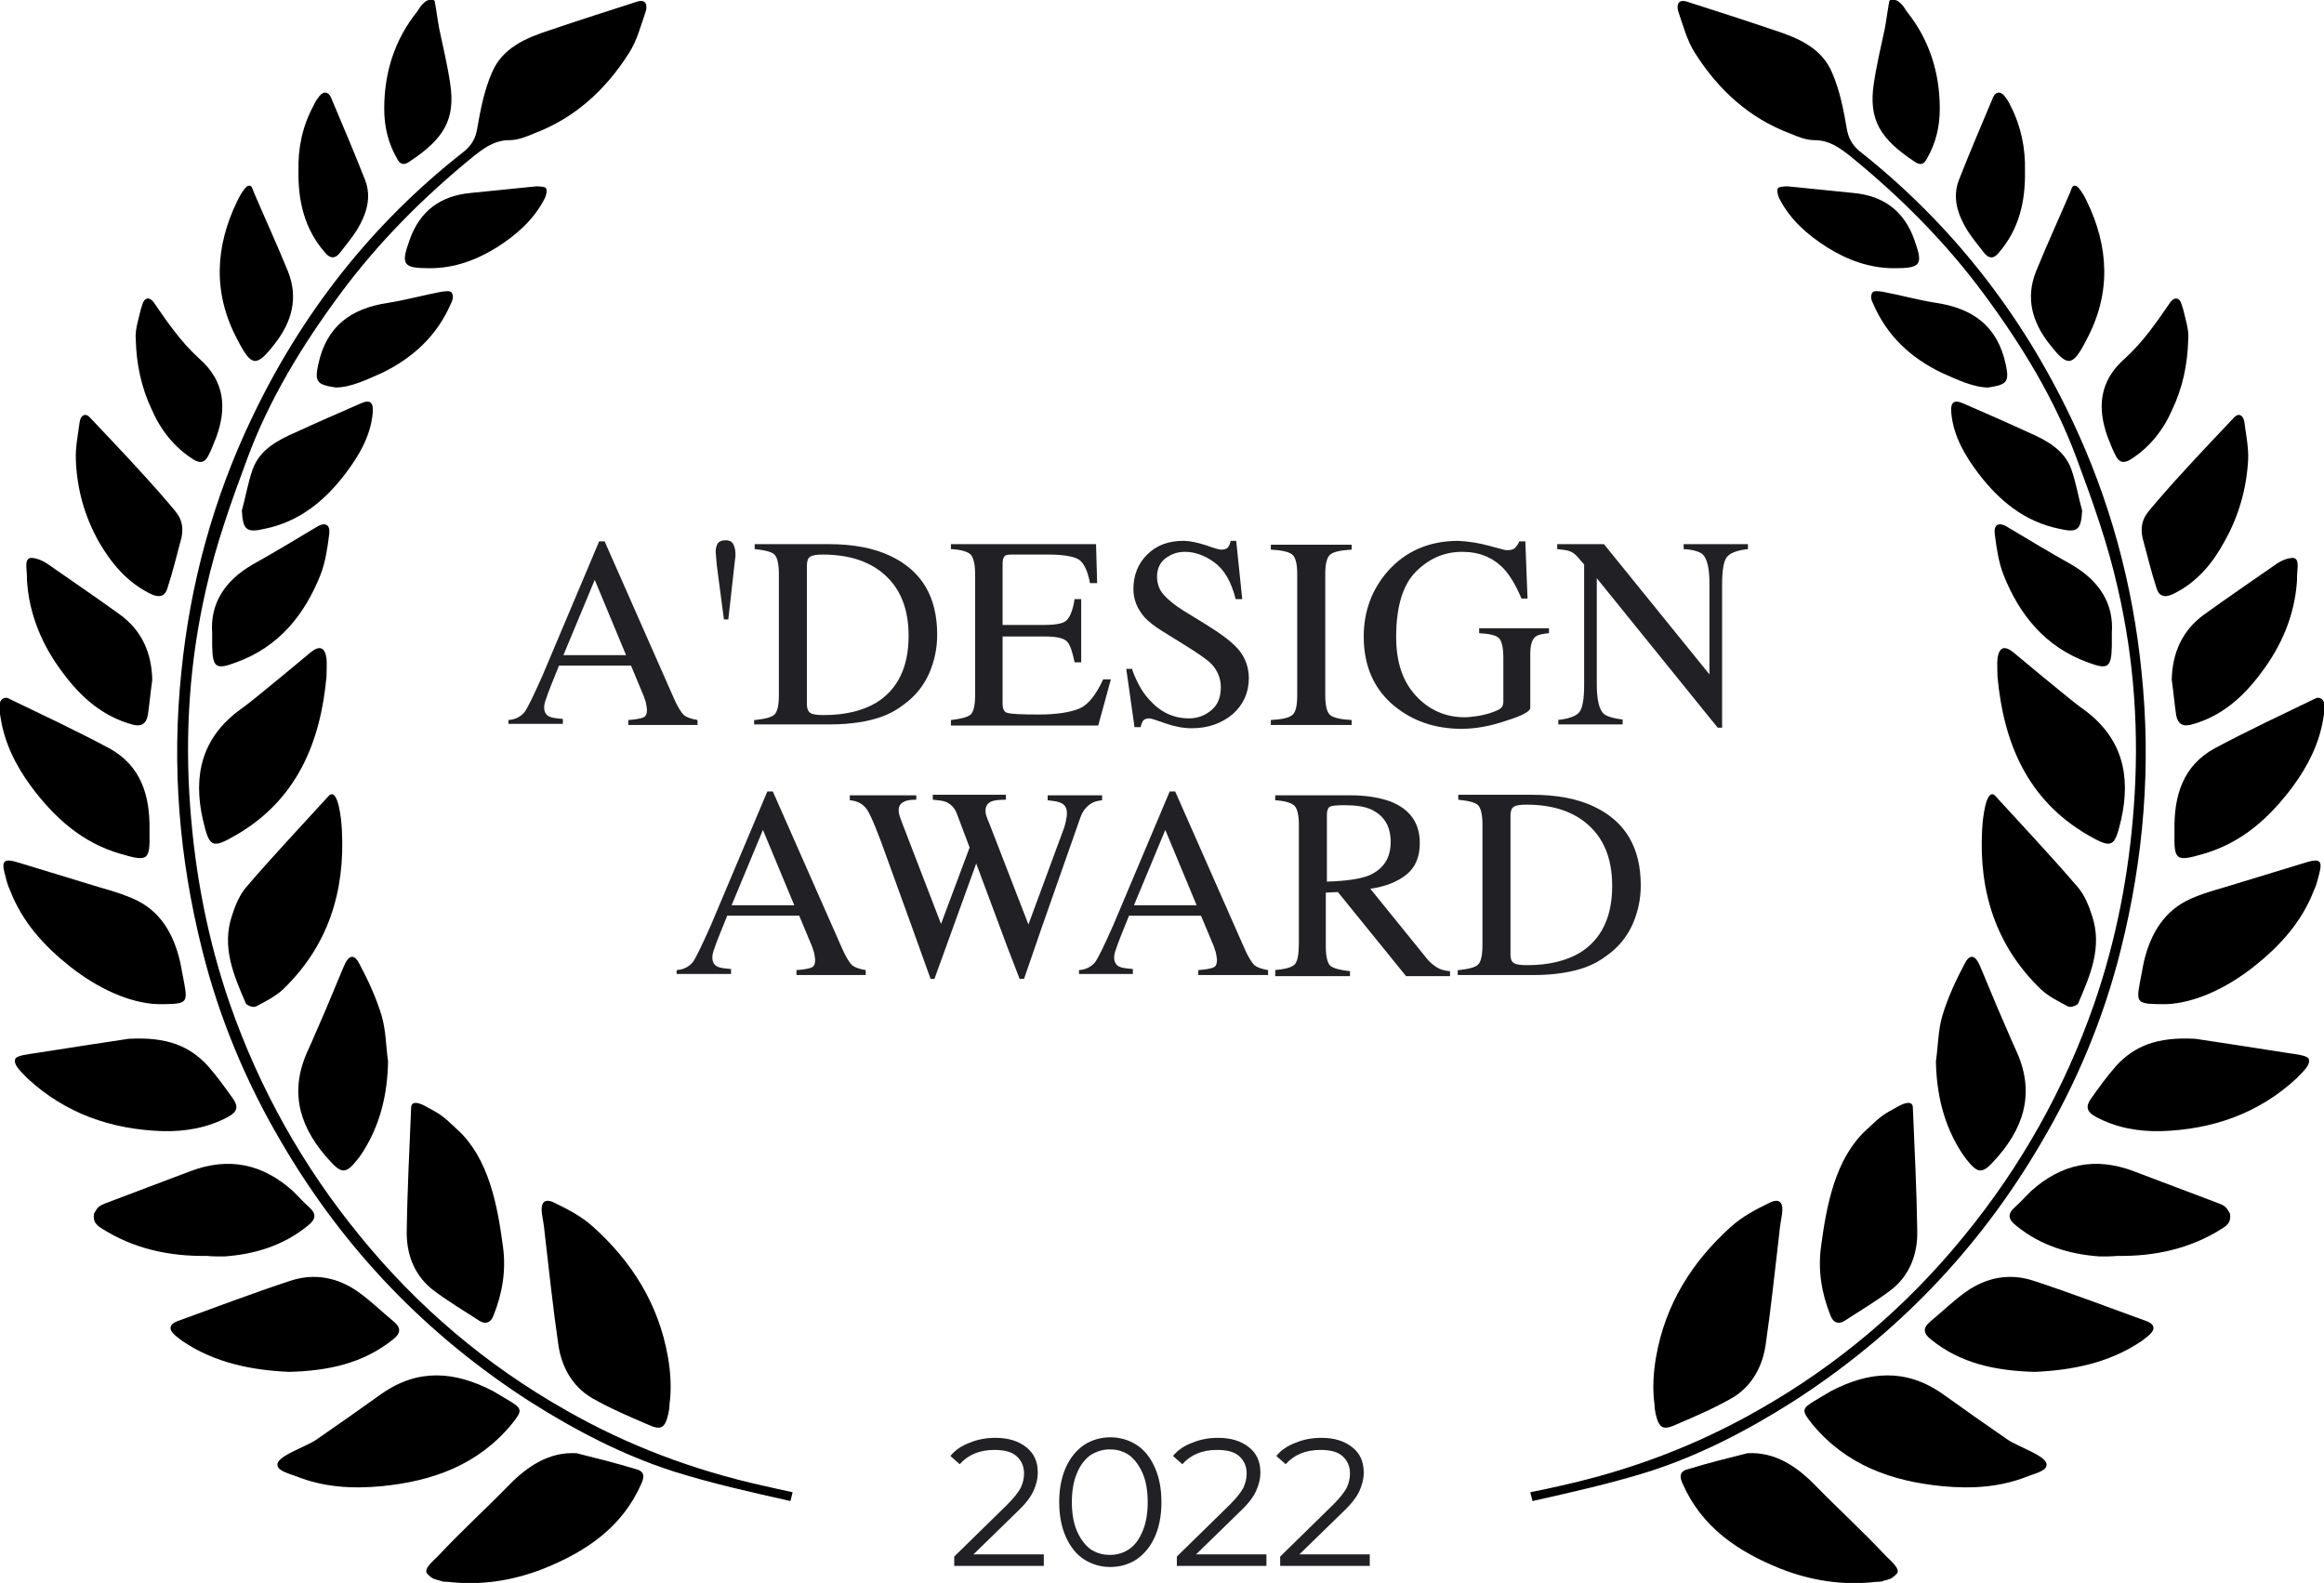 <?xml version="1.0" encoding="UTF-8"?>
<!-- Generator: Adobe Illustrator 24.2.1, SVG Export Plug-In . SVG Version: 6.00 Build 0)  -->
<svg xmlns:serif="http://www.serif.com/" xmlns="http://www.w3.org/2000/svg" xmlns:xlink="http://www.w3.org/1999/xlink" version="1.1" id="Шар_1" x="0px" y="0px" viewBox="0 0 422.8 288" xml:space="preserve">
<g>
	<g>
		<path fill="#212125" d="M92.5,131.9V131c1.3-0.1,2.2-0.6,2.9-1.4c0.6-0.8,1.7-3.1,3.3-6.7L109,98.5h1l12.4,28.1    c0.8,1.9,1.5,3,2,3.5c0.5,0.4,1.3,0.7,2.5,0.9v0.9h-12.6V131c1.5-0.1,2.4-0.3,2.8-0.5c0.4-0.2,0.6-0.6,0.6-1.4    c0-0.2-0.1-0.7-0.2-1.3c-0.2-0.6-0.4-1.3-0.7-1.9l-2-4.8h-13.1c-1.3,3.2-2.1,5.2-2.3,5.9c-0.3,0.7-0.4,1.3-0.4,1.7    c0,0.8,0.3,1.4,1,1.7c0.4,0.2,1.2,0.3,2.4,0.4v0.9H92.5z M113.9,119.2l-5.7-13.7l-5.7,13.7H113.9z"></path>
		<path fill="#212125" d="M133.4,99c0.2,0.4,0.4,1,0.4,1.7c0,0.1,0,0.2,0,0.3c0,0.1,0,0.4-0.1,1l-1.2,10.7h-0.8l-1.3-9.9    c0-0.4-0.1-0.8-0.1-1.2c0-0.4-0.1-0.8-0.1-1.2c0-0.5,0.1-1,0.3-1.4c0.2-0.4,0.7-0.7,1.5-0.7S133.2,98.6,133.4,99z"></path>
		<path fill="#212125" d="M137.4,131c1.8-0.2,3-0.5,3.5-1c0.5-0.5,0.8-1.6,0.8-3.5v-22.1c0-1.8-0.3-3-0.8-3.5    c-0.5-0.5-1.7-0.8-3.6-1v-0.9h13.4c4.5,0,8.3,0.7,11.4,2.2c5.6,2.7,8.4,7.4,8.4,14.3c0,2.5-0.5,4.8-1.5,7.1    c-1,2.2-2.5,4.1-4.6,5.6c-1.3,1-2.6,1.7-4,2.2c-2.5,0.9-5.7,1.4-9.4,1.4h-13.8V131z M147.4,129.7c0.4,0.3,1.2,0.4,2.5,0.4    c3.9,0,7.1-0.8,9.6-2.3c3.8-2.4,5.8-6.4,5.8-12.1c0-5.1-1.6-8.9-4.8-11.5c-2.7-2.2-6.3-3.3-10.8-3.3c-1.1,0-1.9,0.1-2.3,0.4    c-0.4,0.2-0.6,0.8-0.6,1.6v25.3C146.8,128.9,147,129.4,147.4,129.7z"></path>
		<path fill="#212125" d="M173,131c1.8-0.2,3-0.5,3.6-1c0.5-0.5,0.8-1.6,0.8-3.5v-22.1c0-1.8-0.3-2.9-0.8-3.5    c-0.5-0.5-1.7-0.9-3.6-1v-0.9h26.4l0.2,7.1h-1.3c-0.4-2.2-1.1-3.6-1.9-4.2c-0.8-0.6-2.7-1-5.6-1H184c-0.7,0-1.2,0.1-1.3,0.4    c-0.2,0.2-0.3,0.7-0.3,1.3v11.1h7.7c2.1,0,3.5-0.3,4-0.9c0.6-0.6,1.1-1.9,1.4-3.8h1.2v11.5h-1.2c-0.4-1.9-0.8-3.2-1.4-3.8    c-0.6-0.6-1.9-0.9-4-0.9h-7.7V128c0,1,0.3,1.6,0.9,1.7c0.6,0.2,2.5,0.3,5.6,0.3c3.4,0,5.8-0.4,7.5-1.1c1.6-0.7,3-2.5,4.3-5.3h1.4    l-2.3,8.4H173V131z"></path>
		<path fill="#212125" d="M206,121.9c0.8,2.2,1.8,4,3,5.3c2,2.3,4.4,3.5,7.3,3.5c1.6,0,2.9-0.5,4.1-1.5c1.2-1,1.7-2.4,1.7-4.2    c0-1.6-0.6-3-1.7-4.2c-0.8-0.8-2.4-1.9-4.8-3.4l-4.2-2.6c-1.3-0.8-2.3-1.6-3.1-2.4c-1.4-1.6-2.1-3.3-2.1-5.2    c0-2.5,0.8-4.6,2.5-6.3c1.7-1.7,3.9-2.5,6.6-2.5c1.1,0,2.5,0.3,4.1,0.8c1.6,0.6,2.5,0.8,2.7,0.8c0.6,0,1-0.1,1.3-0.4    c0.2-0.3,0.4-0.7,0.5-1.2h1L226,109h-1.2c-0.8-3.2-2.1-5.4-3.9-6.7c-1.8-1.3-3.6-1.9-5.3-1.9c-1.4,0-2.5,0.4-3.6,1.2    c-1,0.8-1.5,1.9-1.5,3.3c0,1.3,0.4,2.4,1.2,3.3c0.8,0.9,2,1.9,3.6,2.9l4.4,2.7c2.7,1.7,4.7,3.2,5.8,4.6c1.1,1.4,1.7,3.1,1.7,5    c0,2.6-1,4.8-2.9,6.5c-2,1.7-4.5,2.6-7.5,2.6c-1.5,0-3.1-0.3-4.8-0.9c-1.7-0.6-2.6-0.9-2.9-0.9c-0.6,0-1,0.2-1.2,0.5    c-0.2,0.4-0.3,0.7-0.4,1.1h-1.1l-1.5-10.6H206z"></path>
		<path fill="#212125" d="M231.2,131c2-0.1,3.3-0.4,3.9-0.9c0.6-0.5,0.9-1.6,0.9-3.6v-22.1c0-1.8-0.3-3-0.9-3.5    c-0.6-0.5-1.9-0.8-3.9-0.9v-0.9h14.7v0.9c-2,0.1-3.3,0.4-3.9,0.9c-0.6,0.5-0.9,1.7-0.9,3.5v22.1c0,1.9,0.3,3.1,0.9,3.6    c0.6,0.5,1.9,0.8,3.9,0.9v0.9h-14.7V131z"></path>
		<path fill="#212125" d="M270.9,99.3c1.9,0.5,2.9,0.8,3.2,0.8c0.7,0,1.2-0.1,1.5-0.4c0.3-0.3,0.6-0.7,0.8-1.2h1.1l0.4,10.4h-1.1    c-1-2.4-2.1-4.2-3.2-5.4c-2-2.1-4.5-3.1-7.6-3.1c-3.2,0-6,1.2-8.4,3.6c-2.4,2.4-3.6,6.4-3.6,11.9c0,4.6,1.2,8.1,3.6,10.7    c2.4,2.6,5.4,3.9,8.9,3.9c0.6,0,1.3-0.1,2.1-0.2c0.8-0.1,1.6-0.3,2.3-0.5c1.2-0.4,1.9-0.7,2.2-1c0.3-0.3,0.4-0.7,0.4-1.2v-7.9    c0-1.9-0.3-3.1-0.8-3.6c-0.5-0.5-1.7-0.8-3.6-0.9v-0.9h12.7v0.9c-1.2,0.1-2,0.3-2.4,0.6c-0.7,0.5-1,1.6-1,3.2v9.8    c0,0.6-1.4,1.4-4.3,2.3c-2.9,1-5.6,1.5-8.2,1.5c-4.8,0-8.9-1.4-12.3-4.2c-3.7-3.1-5.5-7.3-5.5-12.6c0-4.6,1.5-8.6,4.4-11.9    c3.2-3.6,7.5-5.5,12.8-5.5C267.2,98.5,269.1,98.8,270.9,99.3z"></path>
		<path fill="#212125" d="M283.3,131c2.1-0.2,3.4-0.7,4-1.4c0.6-0.7,0.9-2.4,0.9-5v-21.9l-0.7-0.8c-0.7-0.9-1.3-1.4-1.9-1.6    c-0.5-0.2-1.3-0.3-2.3-0.4v-0.9h8.5l19.2,23.7v-16.5c0-2.7-0.4-4.5-1.2-5.3c-0.5-0.5-1.7-0.9-3.5-1v-0.9h11.7v0.9    c-1.9,0.2-3.2,0.7-3.8,1.4c-0.6,0.7-0.9,2.4-0.9,5v26.1h-0.8l-22-27.2v19.3c0,2.7,0.4,4.5,1.2,5.3c0.5,0.5,1.7,0.9,3.5,1.1v0.9    h-11.7V131z"></path>
		<path fill="#212125" d="M123.1,177.4v-0.9c1.3-0.1,2.2-0.6,2.9-1.4c0.6-0.8,1.7-3.1,3.3-6.7l10.3-24.4h1l12.4,28.1    c0.8,1.9,1.5,3,2,3.5c0.5,0.4,1.3,0.7,2.5,0.9v0.9h-12.6v-0.9c1.5-0.1,2.4-0.3,2.8-0.5c0.4-0.2,0.6-0.6,0.6-1.4    c0-0.2-0.1-0.7-0.2-1.3c-0.2-0.6-0.4-1.3-0.7-1.9l-2-4.8h-13.1c-1.3,3.2-2.1,5.2-2.3,5.9c-0.3,0.7-0.4,1.3-0.4,1.7    c0,0.8,0.3,1.4,1,1.7c0.4,0.2,1.2,0.3,2.4,0.4v0.9H123.1z M144.5,164.7l-5.7-13.7l-5.7,13.7H144.5z"></path>
		<path fill="#212125" d="M166.7,144.6v0.9c-1,0-1.7,0.1-2.1,0.3c-0.7,0.3-1.1,0.8-1.1,1.5c0,0.3,0,0.6,0.1,0.9    c0.1,0.3,0.2,0.7,0.4,1.2l7.2,18.7l5.2-13.9l-2.3-6.1c-0.4-1.1-1.1-1.8-2-2.2c-0.5-0.2-1.3-0.3-2.4-0.4v-0.9H183v0.9    c-1.2,0-2.1,0.1-2.6,0.3c-0.7,0.3-1.1,0.8-1.1,1.7c0,0.3,0,0.5,0.1,0.8c0.1,0.2,0.2,0.7,0.5,1.3l7.2,18.6l6.2-16.8    c0.4-1,0.6-1.8,0.7-2.5c0.1-0.4,0.1-0.8,0.1-1c0-0.9-0.4-1.6-1.3-1.9c-0.5-0.2-1.2-0.3-2.2-0.4v-0.9h9.9v0.9    c-0.9,0.1-1.6,0.3-2,0.6c-0.8,0.5-1.5,1.3-1.9,2.4l-5.2,14.8l-2,5.7l-3.1,9h-0.8l-2.2-5.7l-5.7-15.3l-7.6,21h-0.7l-3.7-10.3    l-4.2-11.6c-1.7-4.8-2.9-7.7-3.6-8.8c-0.7-1.1-1.8-1.7-3.2-1.8v-0.9H166.7z"></path>
		<path fill="#212125" d="M196.3,177.4v-0.9c1.3-0.1,2.2-0.6,2.9-1.4c0.6-0.8,1.7-3.1,3.3-6.7l10.3-24.4h1l12.4,28.1    c0.8,1.9,1.5,3,2,3.5c0.5,0.4,1.3,0.7,2.5,0.9v0.9H218v-0.9c1.4-0.1,2.4-0.3,2.8-0.5c0.4-0.2,0.6-0.6,0.6-1.4    c0-0.2-0.1-0.7-0.2-1.3c-0.2-0.6-0.4-1.3-0.7-1.9l-2-4.8h-13.1c-1.3,3.2-2.1,5.2-2.3,5.9c-0.3,0.7-0.4,1.3-0.4,1.7    c0,0.8,0.3,1.4,1,1.7c0.4,0.2,1.2,0.3,2.4,0.4v0.9H196.3z M217.7,164.7L212,151l-5.7,13.7H217.7z"></path>
		<path fill="#212125" d="M232,176.5c1.9-0.2,3.1-0.5,3.6-1.1c0.5-0.6,0.7-1.9,0.7-3.9V150c0-1.7-0.3-2.9-0.8-3.4    c-0.5-0.5-1.7-0.9-3.5-1v-0.9h13.7c2.9,0,5.2,0.4,7.2,1.1c3.6,1.4,5.4,3.9,5.4,7.6c0,2.5-0.8,4.4-2.4,5.7    c-1.6,1.3-3.8,2.2-6.6,2.6l10.2,12.6c0.6,0.8,1.3,1.3,1.9,1.7c0.6,0.4,1.4,0.6,2.4,0.7v0.9h-8l-12.4-15.3l-2.2,0.1v9.8    c0,1.8,0.3,3,0.8,3.5c0.6,0.5,1.8,0.8,3.6,1v0.9H232V176.5z M249,159.3c2.6-1.1,4-3.1,4-6.1c0-2.9-1.2-4.8-3.5-5.9    c-1.3-0.6-2.9-0.8-5-0.8c-1.4,0-2.3,0.1-2.6,0.3c-0.3,0.2-0.5,0.7-0.5,1.4v12.2C244.9,160.3,247.5,159.9,249,159.3z"></path>
		<path fill="#212125" d="M265.4,176.5c1.8-0.2,3-0.5,3.5-1c0.5-0.5,0.8-1.6,0.8-3.5V150c0-1.8-0.3-3-0.8-3.5    c-0.5-0.5-1.7-0.8-3.6-1v-0.9h13.4c4.5,0,8.3,0.7,11.4,2.2c5.6,2.7,8.4,7.4,8.4,14.3c0,2.5-0.5,4.8-1.5,7.1    c-1,2.2-2.5,4.1-4.6,5.6c-1.3,1-2.6,1.7-4,2.2c-2.5,0.9-5.7,1.4-9.4,1.4h-13.8V176.5z M275.4,175.2c0.4,0.3,1.2,0.4,2.5,0.4    c3.9,0,7.1-0.8,9.6-2.3c3.8-2.4,5.8-6.4,5.8-12.1c0-5.1-1.6-8.9-4.8-11.5c-2.7-2.2-6.3-3.3-10.8-3.3c-1.1,0-1.9,0.1-2.3,0.4    c-0.4,0.2-0.6,0.8-0.6,1.6v25.3C274.8,174.4,275,175,275.4,175.2z"></path>
	</g>
	<g>
		<path fill="#212125" d="M189.9,282.8v2.1h-16.3v-1.7l9.6-9.4c1.2-1.2,2-2.2,2.5-3.1c0.4-0.9,0.6-1.7,0.6-2.6    c0-1.4-0.5-2.4-1.4-3.2c-0.9-0.8-2.3-1.1-4-1.1c-2.7,0-4.8,0.9-6.3,2.6l-1.7-1.5c0.9-1.1,2.1-1.9,3.5-2.4c1.4-0.6,3-0.9,4.7-0.9    c2.4,0,4.2,0.6,5.6,1.7c1.4,1.1,2.1,2.6,2.1,4.6c0,1.2-0.3,2.3-0.8,3.4c-0.5,1.1-1.5,2.4-3,3.8l-7.9,7.7H189.9z"></path>
		<path fill="#212125" d="M197.2,283.7c-1.4-0.9-2.5-2.3-3.3-4.1c-0.8-1.8-1.2-3.9-1.2-6.3c0-2.4,0.4-4.5,1.2-6.3    c0.8-1.8,1.9-3.1,3.3-4.1c1.4-0.9,3-1.4,4.8-1.4c1.8,0,3.4,0.5,4.8,1.4c1.4,0.9,2.5,2.3,3.3,4.1c0.8,1.8,1.2,3.9,1.2,6.3    c0,2.4-0.4,4.5-1.2,6.3c-0.8,1.8-1.9,3.1-3.3,4.1c-1.4,0.9-3,1.4-4.8,1.4C200.2,285.1,198.6,284.6,197.2,283.7z M205.5,281.8    c1-0.7,1.8-1.8,2.4-3.3c0.6-1.4,0.9-3.2,0.9-5.2c0-2-0.3-3.8-0.9-5.2c-0.6-1.4-1.4-2.5-2.4-3.3c-1-0.7-2.2-1.1-3.6-1.1    c-1.3,0-2.5,0.4-3.6,1.1c-1,0.8-1.8,1.8-2.4,3.3c-0.6,1.4-0.9,3.2-0.9,5.2c0,2,0.3,3.8,0.9,5.2c0.6,1.4,1.4,2.5,2.4,3.3    c1,0.7,2.2,1.1,3.6,1.1C203.3,282.9,204.5,282.5,205.5,281.8z"></path>
		<path fill="#212125" d="M230.4,282.8v2.1h-16.3v-1.7l9.6-9.4c1.2-1.2,2-2.2,2.5-3.1c0.4-0.9,0.6-1.7,0.6-2.6    c0-1.4-0.5-2.4-1.4-3.2c-0.9-0.8-2.3-1.1-4-1.1c-2.7,0-4.8,0.9-6.3,2.6l-1.7-1.5c0.9-1.1,2.1-1.9,3.5-2.4c1.4-0.6,3-0.9,4.7-0.9    c2.4,0,4.2,0.6,5.6,1.7c1.4,1.1,2.1,2.6,2.1,4.6c0,1.2-0.3,2.3-0.8,3.4c-0.5,1.1-1.5,2.4-3,3.8l-7.9,7.7H230.4z"></path>
		<path fill="#212125" d="M249.2,282.8v2.1h-16.3v-1.7l9.6-9.4c1.2-1.2,2-2.2,2.5-3.1c0.4-0.9,0.6-1.7,0.6-2.6    c0-1.4-0.5-2.4-1.4-3.2c-0.9-0.8-2.3-1.1-4-1.1c-2.7,0-4.8,0.9-6.3,2.6l-1.7-1.5c0.9-1.1,2.1-1.9,3.5-2.4c1.4-0.6,3-0.9,4.7-0.9    c2.4,0,4.2,0.6,5.6,1.7c1.4,1.1,2.1,2.6,2.1,4.6c0,1.2-0.3,2.3-0.8,3.4c-0.5,1.1-1.5,2.4-3,3.8l-7.9,7.7H249.2z"></path>
	</g>
	<g>
		<g>
			<g>
				<path d="M138.8,270.3c-12.6-2.8-24.6-7.3-35.8-13.7c-14.5-8.2-27-18.8-37.5-31.7c-10.4-12.7-18.3-26.8-23.7-42.3      c-4-11.6-6.3-23.5-7.2-35.8c-1-13.4-0.1-26.7,2.9-39.7c1.8-8.1,4.6-15.9,7.5-23.7c4-10.8,10-20.6,16.8-29.8      c7-9.5,15.3-17.8,24.4-25.2c1.9-1.5,3.8-2.9,6.5-2.9c1.5,0,3-0.6,4.4-1.2c7.5-2.8,13.1-8,17.3-14.6c1.5-2.3,2.2-5.1,3.1-7.7      c0.3-1.1,0-2.2-1.6-1.7c-5.3,1.7-10.6,3.4-15.9,5.2c-4.3,1.4-8.6,3.2-10.5,7.7c-1.4,3.2-2.1,6.8-2.7,10.3c-0.3,1.7-1,2.9-2.3,4      C67.6,40.7,54.8,57.1,45.7,76.3c-6.9,14.5-11.1,29.9-12.7,45.9c-1.8,17.2-0.4,34,3.8,50.7c3.1,12.4,8,24.1,14.5,35.1      c11.3,19.3,26.3,34.9,45.1,47c8.2,5.2,16.8,9.7,26.1,12.7c7,2.2,14.2,3.8,21.3,5.4l0.4-1.6C142.3,271.1,140.6,270.7,138.8,270.3      z"></path>
			</g>
			<g>
				<path d="M107.9,223.2c-2-1.8-4.4-3.1-6.9-4.3c-1.9-1-2.7-0.2-2.4,2c0.2,1.2,0.4,2.3,0.5,3.5c0.8,6.8,1.5,13.6,2.5,20.4      c0.6,3.9,2.5,7.4,6,9.5c3.3,1.9,6.8,3.4,10.3,4.9c2.4,1.1,3.1,0.6,3.7-2c0.1-0.5,0.2-1.1,0.2-1.7c0.1,0-0.1,0,0,0      c0.4-2.8,0.2-5.9-0.3-8.7C119.8,237.2,114.9,229.5,107.9,223.2z"></path>
			</g>
			<g>
				<path d="M93.1,259.1c2-2.5,2-2.8-0.7-4.4c-0.9-0.5-1.8-1.1-2.7-1.6c-6.9-3.6-13.6-4.2-20.3,0.5c-3.9,2.8-7.9,5.6-11.8,8.3      c-2.2,1.5-7.6,3.1-7.1,4.8c0.2,1,2.4,1.5,3.4,1.9c5,2,10.2,2.3,15.5,1.8C78.6,269.5,86.9,266.6,93.1,259.1z"></path>
			</g>
			<g>
				<path d="M115.7,267.3c-3.6-1.1-7.2-2-10.8-2.9c0,0.2,0-0.2,0,0c-5-0.3-9,2.4-12.4,5.9c-4.5,4.6-8.5,8.2-12.9,12.9      c-0.6,0.6-2.8,2.4-1.8,3.2c1,1,1.3,0.9,2.3,1.2c0.4,0.2,1,0.2,1.4,0.2c6,0.7,11.8-0.2,17.4-2.4c7.7-3.1,14.3-7.5,17.8-15.5      C117.4,268.4,117,267.6,115.7,267.3z"></path>
			</g>
			<g>
				<path d="M87.2,240.3c1.1,0.7,2.1,0.4,2.6-1c1.6-4,2.3-8.2,1.7-12.5c-1-7.6-2.6-16-8.2-21.2c-3-2.8-2.9-2.7-6.2-4.5      c-2.3-1.1-2.3,0.2-2.3,0.4c-0.3,7.5-0.7,14.9-0.8,22.4c-0.1,4,1.2,7.8,4.4,10.5C81.2,236.6,84.3,238.4,87.2,240.3z"></path>
			</g>
			<g>
				<path d="M41.5,203.2c1.7-0.9,1.9-1.9,0.9-3.3c-1.5-2.1-3-4.2-4.7-6.1c-3.2-3.4-7.2-5.2-14.3-4.8c-4.1,0.6-10.5,1.6-16.9,2.6      c-1.3,0.2-3.3,0.4-3.7,1c-0.5,1.2,1.3,2.6,2.2,3.6c6.9,6.4,15.3,9.3,24.6,9.6C33.7,205.9,37.8,205.2,41.5,203.2z"></path>
			</g>
			<g>
				<path d="M12.8,175.9c5.1,4,10.8,6.6,15.9,6.8c5.3,0,5.5-0.1,4.8-3.9c-0.3-1.4-0.5-2.8-0.8-4.1c-1.2-4.9-3.6-9.1-8.5-11.2      c-2.7-1.2-5.7-1.9-8.5-2.8c-4.3-1.3-8.5-2.6-12.8-3.9c-2.1-0.6-2.6-0.1-2.1,1.9c0.3,1.1,0.5,2.2,1,3.2      C4,167.7,8,172.1,12.8,175.9z"></path>
			</g>
			<g>
				<path d="M71.5,243.7c1.3-1,1.6-2,0.2-3.2c-2.2-1.8-4.2-3.8-6.6-5.5c-3.7-2.6-7.9-3.4-12.2-2c-7,2.3-13.8,4.9-20.7,7.4      c-1.3,0.5-1.6,1.4-0.5,2.4c0.4,0.4,1,0.8,1.5,1.2c5.9,4,12.7,5.3,19.4,5.6C59.7,249.4,66,248.1,71.5,243.7z"></path>
			</g>
			<g>
				<path d="M40.8,228.6c5.6-0.4,10.8-2,15.2-5.6c1.4-1.1,1.7-2.1,0.2-3.4c-1-0.9-1.9-1.9-2.8-2.8c-5.5-5-11.7-6.4-18.8-3.7      c-5.2,2-10.4,3.9-15.6,5.9c-1.2,0.5-1.3,0.8-1.9,1.8c-0.2,1.4,0.3,2,1.4,2.7c5.8,3.7,12.3,5.1,19.1,5      C38.7,228.6,39.7,228.6,40.8,228.6z"></path>
			</g>
			<g>
				<path d="M46.6,183.1c1.7-0.9,3.5-1.8,4.9-3.1c8.2-7.9,11.3-17.8,10.7-29c-0.1-2.1-0.7-7.6-2.3-6.3c-5.2,5.7-10.3,11.1-15.1,16.7      c-1.2,1.4-2,3.3-2.6,5.2c-1.9,5.7,0.3,10.8,2.5,15.9C44.8,182.9,46.1,183.4,46.6,183.1z"></path>
			</g>
			<g>
				<path d="M36.9,149.1c1.2,5.1,1.6,5.4,6.1,2.8c11-6.4,15.3-16.8,16.4-28.8c0-1.1,0.1-2.2,0-3.3c-0.3-2.1-1.3-2.4-2.9-1.1      c-3.2,2.7-6.4,5.3-9.7,8c-1,0.8-2.1,1.7-3.1,2.4C36.7,134.2,35.1,141.1,36.9,149.1z"></path>
			</g>
			<g>
				<path d="M65,211c0.3-0.4,0.7-0.9,1-1.4c3.2-5,4.5-10.6,4.6-16.5c-0.4-2.8-0.4-5.8-1.2-8.4c-1-3.3-2.5-6.5-4.1-9.5      c-0.9-1.7-1.9-1.4-2.7,0.5c-1.1,2.6-2.2,5.3-3.3,7.9c-1.2,2.7-2.3,5.4-3.5,8c-3.3,7.6-1,14,4.3,19.7C62.2,213.6,63,213.5,65,211      z"></path>
			</g>
			<g>
				<path d="M22.1,155.4c4.8,1.4,5.2,1.1,5.1-3.8c0-0.2,0-0.4,0-0.6c0.1-6.2-1.5-11.7-7.4-14.9c-6-3.2-12.2-6.1-18.4-9.1      c-0.3-0.1-1.1-0.1-1.4,0.8c-0.2,0.9-0.1,1.8,0.1,2.7c0.7,4.7,2.8,8.8,5.5,12.5C9.9,148.8,15,153.4,22.1,155.4z"></path>
			</g>
			<g>
				<path d="M11.5,122.5c3.2,4.3,7.1,7.8,12.5,9.3c1.7,0.5,2.6-0.1,2.9-1.7c0.3-2.1,0.5-4.3,0.8-6.4c-0.1-4.9-1.9-9-5.9-11.9      c-4.3-3.1-8.7-6.1-13-9.1c-1-0.7-2.2-1.2-3.2-1.2c-1.1,0.2-0.8,1.5-0.7,3.2c0,0.3,0,0.6,0,0.8C5.3,111.9,7.7,117.5,11.5,122.5z"></path>
			</g>
			<g>
				<path d="M27.1,107.9c1.3,0.7,2.7,1,3.3-0.7c1-3,1.7-6,2.6-9.3c0.7-3.3-0.9-4.6-2.2-6.2c-4.6-5.4-9.5-10.5-14.4-15.7      c-0.9-1-1.7-0.4-1.9,0.7c-0.3,2.3-0.8,4.7-0.7,7C14,89,15.4,94,18,98.6C20.2,102.4,23,105.8,27.1,107.9z"></path>
			</g>
			<g>
				<path d="M48.2,96.2c6.3-1.3,10.9-5.1,14.7-10.1c2.4-3.2,4.5-6.7,4.9-10.9c0.2-2.1-0.5-2.6-2.4-1.7c-3.9,1.7-7.8,3.4-11.7,5.2      c-3.2,1.4-6.4,3.1-7.7,6.6c-0.9,2.5-1.3,5.1-2,7.6C44.2,96.4,44.8,97,48.2,96.2z"></path>
			</g>
			<g>
				<path d="M38.6,115.2c0,1.1,0,1.8,0,2.4c0.1,3.9,0.7,4.3,4.4,2.9c7.7-2.8,12.4-8.6,15.3-15.9c0.9-2.3,1.3-5,1.6-7.5      c0.2-1.6-0.7-2.1-2-1.4c-4,2.4-8,4.8-12.1,7.1C40.9,105.7,38.2,109.8,38.6,115.2z"></path>
			</g>
			<g>
				<path d="M35.2,83.6c1.3,0.8,2.1,0.5,2.7-0.7c0.6-1.1,1-2.3,1.5-3.5c1.8-5.1,1.6-10-3.2-14.2c-3.2-2.9-5.7-6.5-8.1-10      c-0.9-1.4-1.9-1-2.2,0.2c-0.4,1.1-0.6,2.3-0.9,3.4c-0.2,0.9-0.4,1.9-0.3,2.9c0.1,4.5,1,8.8,2.9,12.8      C29.2,78.2,31.7,81.4,35.2,83.6z"></path>
			</g>
			<g>
				<path d="M50.1,62.4c3-3.9,4.2-8.2,2.3-13c-2-4.9-4.2-9.7-6.3-14.6c-0.1-0.3-0.3-1.2-0.9-1c-0.5,0-1.6,1.8-2,2.7      c-4.1,8.4-4.5,16.9,0,25.3C45.8,66.9,46.7,66.8,50.1,62.4z"></path>
			</g>
			<g>
				<path d="M62,45.8c1-1.3,2-2.5,2.9-3.9c1.7-2.8,2.8-5.9,1.5-9.2c-2-5.1-4.1-10-6.2-15c-0.5-1.1-1.4-1.1-2.1-0.2      c-0.4,0.5-0.8,1.1-1.1,1.8C55,23,54.2,27,54.3,31c-0.1,5.6,1.1,10.6,4.7,14.8C60,47.1,61,47.2,62,45.8z"></path>
			</g>
			<g>
				<path d="M74.5,29.4c6.2-4.1,8.4-7.6,7.4-14.2c-0.5-3.4-1.3-6.7-2-10c-0.3-1.6-0.5-3.3-0.8-4.9c0-0.5-1.1-0.4-1.6-0.1      c-0.9,0.7-1,1-1.6,1.9c-4.1,5.1-6,11.1-6,17.7c0,3.2,0.7,6.2,2.3,9C72.8,30,73.5,30.1,74.5,29.4z"></path>
			</g>
			<g>
				<path d="M99.1,36.1c0.3-0.6,0.5-1.5,0.2-1.9c-0.1-0.2-1.1-0.3-1.7-0.3c-4,0.4-7.9,0.8-11.9,1.2c-5.5,0.5-9.3,3.2-11.2,8.6      c-1.6,4.5-1.2,5.1,3.7,5.1c4.5,0,8.5-1.5,12.2-3.8C94,42.7,97.1,40,99.1,36.1z"></path>
			</g>
			<g>
				<path d="M82,55.3c0.3-0.6,0.6-1.3,0.2-2c-0.2-0.5-1.3-0.3-2-0.2c-3.2,0.6-6.4,1.5-9.6,2c-6.7,1-11.2,4.2-12.7,11.2      c-0.7,3.2-0.2,3.7,3.2,4.2c2.7,0,5.8-1.5,8.5-2.7C75.1,65.1,79.5,61.1,82,55.3z"></path>
			</g>
		</g>
		<g>
			<g>
				<path d="M284,270.3c12.6-2.8,24.6-7.3,35.8-13.7c14.5-8.2,27-18.8,37.5-31.7c10.4-12.7,18.3-26.8,23.7-42.3      c4-11.6,6.3-23.5,7.2-35.8c1-13.4,0.1-26.7-2.9-39.7c-1.8-8.1-4.6-15.9-7.5-23.7c-4-10.8-10-20.6-16.8-29.8      c-7-9.5-15.3-17.8-24.4-25.2c-1.9-1.5-3.8-2.9-6.5-2.9c-1.5,0-3-0.6-4.4-1.2c-7.5-2.8-13.1-8-17.3-14.6      c-1.5-2.3-2.2-5.1-3.1-7.7c-0.3-1.1,0-2.2,1.6-1.7c5.3,1.7,10.6,3.4,15.9,5.2c4.3,1.4,8.6,3.2,10.5,7.7      c1.4,3.2,2.1,6.8,2.7,10.3c0.3,1.7,1,2.9,2.3,4c16.7,13.2,29.5,29.6,38.6,48.8c6.9,14.5,11.1,29.9,12.7,45.9      c1.8,17.2,0.4,34-3.8,50.7c-3.1,12.4-8,24.1-14.5,35.1c-11.3,19.3-26.3,34.9-45.1,47c-8.2,5.2-16.8,9.7-26.1,12.7      c-7,2.2-14.2,3.8-21.3,5.4l-0.4-1.6C280.5,271.1,282.2,270.7,284,270.3z"></path>
			</g>
			<g>
				<path d="M314.9,223.2c2-1.8,4.4-3.1,6.9-4.3c1.9-1,2.7-0.2,2.4,2c-0.2,1.2-0.4,2.3-0.5,3.5c-0.8,6.8-1.5,13.6-2.5,20.4      c-0.6,3.9-2.5,7.4-6,9.5c-3.3,1.9-6.8,3.4-10.3,4.9c-2.4,1.1-3.1,0.6-3.7-2c-0.1-0.5-0.2-1.1-0.2-1.7c-0.1,0,0.1,0,0,0      c-0.4-2.8-0.2-5.9,0.3-8.7C303,237.2,307.9,229.5,314.9,223.2z"></path>
			</g>
			<g>
				<path d="M329.7,259.1c-2-2.5-2-2.8,0.7-4.4c0.9-0.5,1.8-1.1,2.7-1.6c6.9-3.6,13.6-4.2,20.3,0.5c3.9,2.8,7.9,5.6,11.8,8.3      c2.2,1.5,7.6,3.1,7.1,4.8c-0.2,1-2.4,1.5-3.4,1.9c-5,2-10.2,2.3-15.5,1.8C344.2,269.5,335.9,266.6,329.7,259.1z"></path>
			</g>
			<g>
				<path d="M307.1,267.3c3.6-1.1,7.2-2,10.8-2.9c0,0.2,0-0.2,0,0c5-0.3,9,2.4,12.4,5.9c4.5,4.6,8.5,8.2,12.9,12.9      c0.6,0.6,2.8,2.4,1.8,3.2c-1,1-1.3,0.9-2.3,1.2c-0.4,0.2-1,0.2-1.4,0.2c-6,0.7-11.8-0.2-17.4-2.4c-7.7-3.1-14.3-7.5-17.8-15.5      C305.4,268.4,305.8,267.6,307.1,267.3z"></path>
			</g>
			<g>
				<path d="M335.6,240.3c-1.1,0.7-2.1,0.4-2.6-1c-1.6-4-2.3-8.2-1.7-12.5c1-7.6,2.6-16,8.2-21.2c3-2.8,2.9-2.7,6.2-4.5      c2.3-1.1,2.3,0.2,2.3,0.4c0.3,7.5,0.7,14.9,0.8,22.4c0.1,4-1.2,7.8-4.4,10.5C341.6,236.6,338.5,238.4,335.6,240.3z"></path>
			</g>
			<g>
				<path d="M381.3,203.2c-1.7-0.9-1.9-1.9-0.9-3.3c1.5-2.1,3-4.2,4.7-6.1c3.2-3.4,7.2-5.2,14.3-4.8c4.1,0.6,10.5,1.6,16.9,2.6      c1.3,0.2,3.3,0.4,3.7,1c0.5,1.2-1.3,2.6-2.2,3.6c-6.9,6.4-15.3,9.3-24.6,9.6C389.1,205.9,385,205.2,381.3,203.2z"></path>
			</g>
			<g>
				<path d="M410,175.9c-5.1,4-10.8,6.6-15.9,6.8c-5.3,0-5.5-0.1-4.8-3.9c0.3-1.4,0.5-2.8,0.8-4.1c1.2-4.9,3.7-9.1,8.5-11.2      c2.7-1.2,5.7-1.9,8.5-2.8c4.3-1.3,8.5-2.6,12.8-3.9c2.1-0.6,2.6-0.1,2.1,1.9c-0.3,1.1-0.5,2.2-1,3.2      C418.8,167.7,414.8,172.1,410,175.9z"></path>
			</g>
			<g>
				<path d="M351.3,243.7c-1.3-1-1.6-2-0.2-3.2c2.2-1.8,4.2-3.8,6.6-5.5c3.7-2.6,7.9-3.4,12.2-2c7,2.3,13.8,4.9,20.7,7.4      c1.3,0.5,1.6,1.4,0.5,2.4c-0.4,0.4-1,0.8-1.5,1.2c-5.9,4-12.7,5.3-19.4,5.6C363.1,249.4,356.7,248.1,351.3,243.7z"></path>
			</g>
			<g>
				<path d="M382,228.6c-5.6-0.4-10.8-2-15.2-5.6c-1.4-1.1-1.7-2.1-0.2-3.4c1-0.9,1.9-1.9,2.8-2.8c5.5-5,11.7-6.4,18.8-3.7      c5.2,2,10.4,3.9,15.6,5.9c1.2,0.5,1.3,0.8,1.9,1.8c0.2,1.4-0.3,2-1.4,2.7c-5.8,3.7-12.3,5.1-19.1,5      C384.1,228.6,383.1,228.6,382,228.6z"></path>
			</g>
			<g>
				<path d="M376.2,183.1c-1.7-0.9-3.5-1.8-4.9-3.1c-8.2-7.9-11.3-17.8-10.7-29c0.1-2.1,0.7-7.6,2.3-6.3      c5.2,5.7,10.3,11.1,15.1,16.7c1.2,1.4,2,3.3,2.6,5.2c1.9,5.7-0.3,10.8-2.5,15.9C378,182.9,376.7,183.4,376.2,183.1z"></path>
			</g>
			<g>
				<path d="M385.9,149.1c-1.2,5.1-1.6,5.4-6.1,2.8c-11-6.4-15.3-16.8-16.4-28.8c0-1.1-0.1-2.2,0-3.3c0.3-2.1,1.3-2.4,2.9-1.1      c3.2,2.7,6.4,5.3,9.7,8c1,0.8,2.1,1.7,3.1,2.4C386.1,134.2,387.7,141.1,385.9,149.1z"></path>
			</g>
			<g>
				<path d="M357.8,211c-0.3-0.4-0.7-0.9-1-1.4c-3.2-5-4.5-10.6-4.6-16.5c0.4-2.8,0.4-5.8,1.2-8.4c1-3.3,2.5-6.5,4.1-9.5      c0.9-1.7,1.9-1.4,2.7,0.5c1.1,2.6,2.2,5.3,3.3,7.9c1.2,2.7,2.3,5.4,3.5,8c3.3,7.6,1,14-4.3,19.7      C360.6,213.6,359.8,213.5,357.8,211z"></path>
			</g>
			<g>
				<path d="M400.7,155.4c-4.8,1.4-5.2,1.1-5.1-3.8c0-0.2,0-0.4,0-0.6c-0.1-6.2,1.5-11.7,7.4-14.9c6-3.2,12.2-6.1,18.4-9.1      c0.3-0.1,1.1-0.1,1.4,0.8c0.2,0.9,0.1,1.8-0.1,2.7c-0.7,4.7-2.8,8.8-5.5,12.5C412.9,148.8,407.8,153.4,400.7,155.4z"></path>
			</g>
			<g>
				<path d="M411.3,122.5c-3.2,4.3-7.1,7.8-12.5,9.3c-1.7,0.5-2.6-0.1-2.9-1.7c-0.3-2.1-0.5-4.3-0.8-6.4c0.1-4.9,1.9-9,5.9-11.9      c4.3-3.1,8.7-6.1,13-9.1c1-0.7,2.2-1.2,3.2-1.2c1.1,0.2,0.8,1.5,0.7,3.2c0,0.3,0,0.6,0,0.8C417.5,111.9,415.1,117.5,411.3,122.5      z"></path>
			</g>
			<g>
				<path d="M395.7,107.9c-1.3,0.7-2.7,1-3.3-0.7c-1-3-1.7-6-2.6-9.3c-0.7-3.3,0.9-4.6,2.2-6.2c4.6-5.4,9.5-10.5,14.4-15.7      c0.9-1,1.7-0.4,1.9,0.7c0.3,2.3,0.8,4.7,0.7,7c-0.3,5.2-1.7,10.2-4.3,14.8C402.6,102.4,399.8,105.8,395.7,107.9z"></path>
			</g>
			<g>
				<path d="M374.6,96.2c-6.3-1.3-10.9-5.1-14.7-10.1c-2.4-3.2-4.5-6.7-4.9-10.9c-0.2-2.1,0.5-2.6,2.4-1.7c3.9,1.7,7.8,3.4,11.7,5.2      c3.2,1.4,6.4,3.1,7.7,6.6c0.9,2.5,1.3,5.1,2,7.6C378.6,96.4,378,97,374.6,96.2z"></path>
			</g>
			<g>
				<path d="M384.2,115.2c0,1.1,0,1.8,0,2.4c-0.1,3.9-0.7,4.3-4.4,2.9c-7.7-2.8-12.4-8.6-15.3-15.9c-0.9-2.3-1.3-5-1.6-7.5      c-0.2-1.6,0.7-2.1,2-1.4c4,2.4,8,4.8,12.1,7.1C381.9,105.7,384.6,109.8,384.2,115.2z"></path>
			</g>
			<g>
				<path d="M387.6,83.6c-1.3,0.8-2.1,0.5-2.7-0.7c-0.6-1.1-1-2.3-1.5-3.5c-1.8-5.1-1.6-10,3.2-14.2c3.2-2.9,5.7-6.5,8.1-10      c0.9-1.4,1.9-1,2.2,0.2c0.4,1.1,0.6,2.3,0.9,3.4c0.2,0.9,0.4,1.9,0.3,2.9c-0.1,4.5-1,8.8-2.9,12.8      C393.6,78.2,391.1,81.4,387.6,83.6z"></path>
			</g>
			<g>
				<path d="M372.7,62.4c-3-3.9-4.2-8.2-2.3-13c2-4.9,4.2-9.7,6.3-14.6c0.1-0.3,0.3-1.2,0.9-1c0.5,0,1.6,1.8,2,2.7      c4.1,8.4,4.5,16.9,0,25.3C377,66.9,376.1,66.8,372.7,62.4z"></path>
			</g>
			<g>
				<path d="M360.8,45.8c-1-1.3-2-2.5-2.9-3.9c-1.7-2.8-2.8-5.9-1.5-9.2c2-5.1,4.1-10,6.2-15c0.5-1.1,1.4-1.1,2.1-0.2      c0.4,0.5,0.8,1.1,1.1,1.8c1.9,3.7,2.7,7.7,2.6,11.8c0.1,5.6-1.1,10.6-4.7,14.8C362.8,47.1,361.8,47.2,360.8,45.8z"></path>
			</g>
			<g>
				<path d="M348.3,29.4c-6.2-4.1-8.4-7.6-7.4-14.2c0.5-3.4,1.3-6.7,2-10c0.3-1.6,0.5-3.3,0.8-4.9c0-0.5,1.1-0.4,1.6-0.1      c0.9,0.7,1,1,1.6,1.9c4.1,5.1,6,11.1,6,17.7c0,3.2-0.7,6.2-2.3,9C350,30,349.3,30.1,348.3,29.4z"></path>
			</g>
			<g>
				<path d="M323.7,36.1c-0.3-0.6-0.5-1.5-0.2-1.9c0.1-0.2,1.1-0.3,1.7-0.3c4,0.4,7.9,0.8,11.9,1.2c5.5,0.5,9.3,3.2,11.2,8.6      c1.6,4.5,1.2,5.1-3.7,5.1c-4.5,0-8.5-1.5-12.2-3.8C328.8,42.7,325.7,40,323.7,36.1z"></path>
			</g>
			<g>
				<path d="M340.8,55.3c-0.3-0.6-0.6-1.3-0.2-2c0.2-0.5,1.3-0.3,2-0.2c3.2,0.6,6.4,1.5,9.6,2c6.7,1,11.2,4.2,12.7,11.2      c0.7,3.2,0.2,3.7-3.2,4.2c-2.7,0-5.8-1.5-8.5-2.7C347.6,65.1,343.3,61.1,340.8,55.3z"></path>
			</g>
		</g>
	</g>
</g>
</svg>

